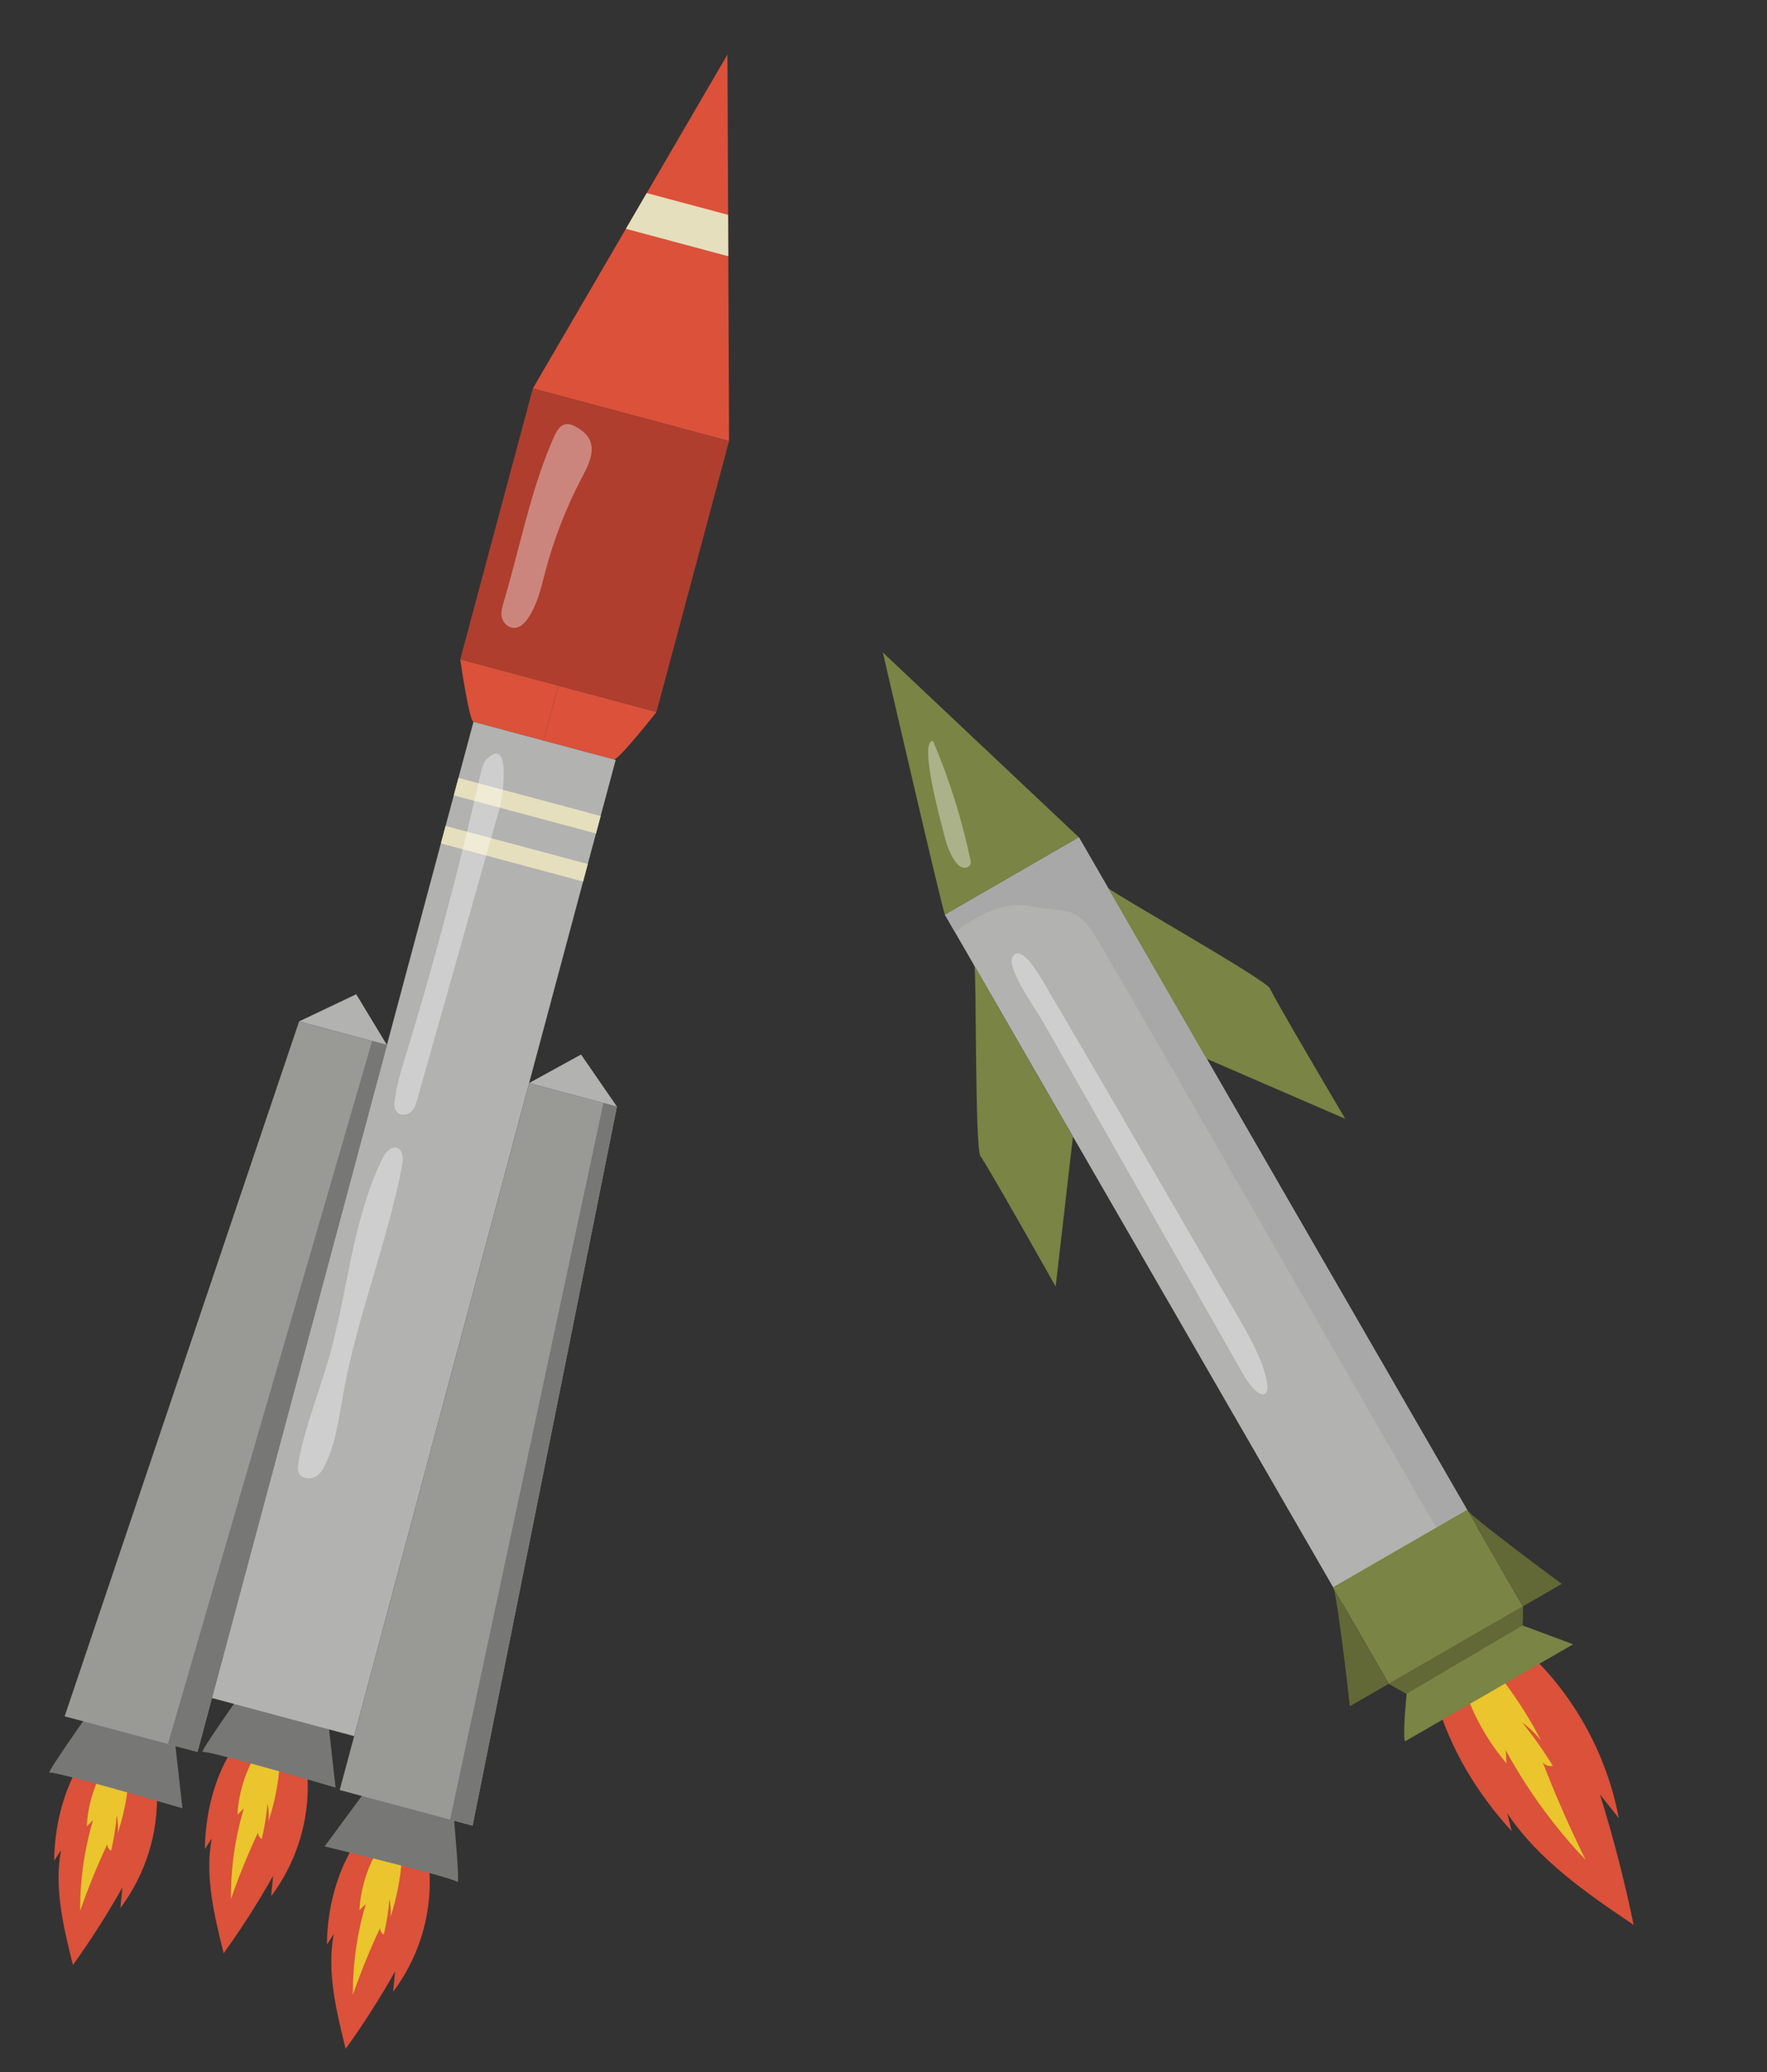 <svg width="261" height="306" viewBox="0 0 261 306" fill="none" xmlns="http://www.w3.org/2000/svg">
<rect x="0" y="0" width="261" height="306" fill="#333333" stroke="none"/>
<g clip-path="url(#clip0)">
<path d="M8.001 274.792C8.338 274.274 8.677 273.758 9.014 273.24C7.969 278.784 9.373 284.574 10.768 290.197C13.422 286.504 15.864 282.679 18.077 278.745C17.98 279.754 17.883 280.762 17.784 281.771C21.492 276.823 23.398 270.756 23.177 264.614C23.116 262.909 22.817 261.047 21.451 259.781C18.822 257.349 13.582 257.564 11.908 260.299C9.284 264.579 8.057 269.814 8.001 274.792Z" fill="#DB513A"/>
<path d="M15.14 261.472C13.767 264.024 12.968 266.845 12.802 269.733C13.117 269.422 13.433 269.11 13.748 268.8C12.456 273.13 11.812 277.65 11.844 282.206C13.006 278.854 14.346 275.561 15.855 272.339C15.82 272.713 16.043 273.112 16.407 273.326C16.817 271.604 17.097 269.853 17.247 268.084C17.421 268.957 17.472 269.843 17.4 270.712C18.313 267.918 18.877 265.016 19.076 262.072C19.27 259.216 16.221 259.463 15.14 261.472Z" fill="#EAC52D"/>
<path d="M30.267 273.06C30.604 272.541 30.942 272.025 31.279 271.507C30.235 277.051 31.639 282.841 33.036 288.465C35.69 284.772 38.131 280.947 40.344 277.012C40.247 278.022 40.15 279.03 40.051 280.039C43.758 275.09 45.666 269.024 45.445 262.882C45.384 261.177 45.085 259.315 43.718 258.049C41.09 255.616 35.849 255.832 34.175 258.566C31.55 262.847 30.323 268.079 30.267 273.06Z" fill="#DB513A"/>
<path d="M37.406 259.74C36.033 262.291 35.234 265.112 35.068 268C35.383 267.69 35.699 267.378 36.014 267.067C34.722 271.398 34.078 275.918 34.108 280.473C35.27 277.121 36.61 273.827 38.119 270.607C38.084 270.981 38.307 271.381 38.669 271.594C39.079 269.872 39.359 268.121 39.51 266.352C39.683 267.225 39.735 268.111 39.663 268.98C40.575 266.186 41.139 263.284 41.338 260.34C41.536 257.484 38.487 257.73 37.406 259.74Z" fill="#EAC52D"/>
<path d="M48.287 287.171C48.624 286.653 48.962 286.137 49.3 285.619C48.255 291.162 49.659 296.953 51.056 302.576C53.71 298.883 56.151 295.058 58.364 291.124C58.267 292.133 58.17 293.143 58.071 294.15C61.778 289.202 63.686 283.135 63.465 276.994C63.404 275.288 63.105 273.426 61.738 272.16C59.11 269.728 53.869 269.943 52.196 272.678C49.572 276.959 48.343 282.192 48.287 287.171Z" fill="#DB513A"/>
<path d="M55.426 273.851C54.053 276.402 53.254 279.224 53.088 282.111C53.403 281.801 53.719 281.489 54.034 281.178C52.742 285.509 52.098 290.029 52.13 294.584C53.292 291.232 54.632 287.939 56.141 284.719C56.105 285.093 56.328 285.492 56.691 285.706C57.1 283.984 57.381 282.232 57.531 280.463C57.705 281.337 57.756 282.223 57.686 283.092C58.599 280.298 59.162 277.396 59.362 274.452C59.556 271.595 56.507 271.841 55.426 273.851Z" fill="#EAC52D"/>
<path d="M13.015 253.142C13.015 253.142 6.669 262.115 7.318 261.794C7.966 261.473 26.944 267.053 26.944 267.053L25.808 256.884L13.015 253.142Z" fill="#777776"/>
<path d="M35.636 250.083C35.636 250.083 29.291 259.055 29.939 258.734C30.588 258.413 49.565 263.993 49.565 263.993L48.429 253.824L35.636 250.083Z" fill="#777776"/>
<path d="M66.966 267.599C66.966 267.599 67.975 278.542 67.574 277.94C67.173 277.337 47.948 272.681 47.948 272.681L54.017 264.443L66.966 267.599Z" fill="#777776"/>
<path d="M107.452 8.05L78.703 57.372L107.689 65.139L107.452 8.05Z" fill="#DB513A"/>
<path d="M107.688 65.139L78.702 57.372L67.982 97.382L96.967 105.148L107.688 65.139Z" fill="#AF3E2F"/>
<path d="M67.982 97.382C67.982 97.382 69.282 106.421 69.938 106.597C70.594 106.773 80.302 109.374 80.302 109.374L82.475 101.265L67.982 97.382Z" fill="#DB513A"/>
<path d="M96.969 105.149C96.969 105.149 91.324 112.327 90.667 112.151C90.011 111.975 80.304 109.374 80.304 109.374L82.476 101.266L96.969 105.149Z" fill="#DB513A"/>
<path d="M92.449 33.79L107.576 37.844L107.549 31.731L95.526 28.51L92.449 33.79Z" fill="#E5DFBD"/>
<path d="M90.942 112.226L69.938 106.598L31.307 250.768L52.312 256.396L90.942 112.226Z" fill="#B2B2B1"/>
<path d="M29.175 258.728L9.548 253.469L44.179 150.843L57.151 154.319L29.175 258.728Z" fill="#999996"/>
<path d="M44.179 150.843L52.617 146.834L57.151 154.319L44.179 150.843Z" fill="#B2B2B1"/>
<path d="M50.179 264.356L69.805 269.615L91.126 163.423L78.155 159.947L50.179 264.356Z" fill="#999996"/>
<path d="M91.126 163.423L85.826 155.733L78.155 159.947L91.126 163.423Z" fill="#B2B2B1"/>
<path opacity="0.37" d="M74.391 88.944C74.179 89.656 73.965 90.394 74.121 91.138C74.277 91.882 74.915 92.629 75.751 92.721C76.65 92.818 77.366 92.163 77.843 91.51C79.37 89.411 79.907 86.839 80.561 84.367C81.821 79.596 83.62 74.97 85.924 70.576C87.041 68.445 88.591 65.601 85.934 63.593C83.006 61.38 82.287 63.407 81.369 65.59C78.261 72.976 76.681 81.277 74.391 88.944Z" fill="white"/>
<path d="M57.151 154.319L29.175 258.728L24.801 257.556L54.965 153.733L57.151 154.319Z" fill="#777776"/>
<path d="M91.126 163.423L69.805 269.614L66.478 268.723L89.13 162.888L91.126 163.423Z" fill="#777776"/>
<path d="M88.722 120.509L67.718 114.881L67.027 117.461L88.031 123.089L88.722 120.509Z" fill="#E5DFBD"/>
<path d="M86.821 127.605L65.817 121.977L65.126 124.557L86.13 130.185L86.821 127.605Z" fill="#E5DFBD"/>
<path opacity="0.37" d="M71.97 112.044C71.377 112.604 71.183 113.413 71.009 114.183C67.83 128.241 64.129 142.174 59.911 155.954C59.239 158.149 58.552 160.353 58.291 162.639C58.224 163.222 58.226 163.903 58.721 164.321C59.282 164.793 60.214 164.648 60.726 164.191C61.237 163.736 61.435 163.071 61.614 162.434C65.705 147.962 69.795 133.489 73.887 119.017C74.189 117.959 75.596 108.621 71.97 112.044Z" fill="white"/>
<path opacity="0.37" d="M56.47 171.114C52.021 180.283 51.382 190.712 48.605 200.474C47.122 205.69 45.019 210.745 44.056 216.086C43.958 216.632 43.886 217.241 44.237 217.723C44.722 218.39 45.837 218.479 46.561 218.1C47.286 217.721 47.701 217.017 48.035 216.323C49.64 212.99 50.075 209.26 50.736 205.631C52.809 194.25 57.236 183.426 59.405 172.064C59.956 169.181 57.759 168.458 56.47 171.114Z" fill="white"/>
</g>
<path d="M159.36 123.655L139.568 135.083L198.271 236.759L218.063 225.332L159.36 123.655Z" fill="#B2B2B1"/>
<path d="M139.568 135.083L141.073 137.689C141.073 137.689 146.83 132.729 152.031 133.817C157.231 134.905 158.729 133.425 161.669 138.067C164.61 142.708 213.358 228.049 213.554 227.935C213.751 227.822 218.061 225.333 218.061 225.333L159.358 123.657L139.568 135.083Z" fill="#A8A8A8"/>
<path d="M223.296 270.437C223.077 269.559 222.861 268.681 222.641 267.801C227.288 274.741 234.382 279.594 241.299 284.274C239.959 277.767 238.299 271.328 236.32 264.985C237.248 266.158 238.178 267.333 239.105 268.507C237.446 259.645 233.047 251.317 226.661 244.95C224.889 243.183 222.743 241.475 220.242 241.432C215.432 241.354 210.946 246.62 212.199 251.157C214.161 258.267 218.33 265.051 223.296 270.437Z" fill="#DB513A"/>
<path d="M216.286 249.311C217.624 253.361 219.749 257.15 222.51 260.404C222.479 259.768 222.449 259.132 222.419 258.496C225.621 264.374 229.598 269.834 234.215 274.682C231.882 269.975 229.767 265.163 227.876 260.261C228.221 260.697 228.823 260.909 229.364 260.789C227.996 258.552 226.483 256.406 224.836 254.367C225.871 255.136 226.81 256.033 227.624 257.034C225.628 253.165 223.21 249.516 220.423 246.171C217.719 242.928 215.232 246.12 216.286 249.311Z" fill="#EAC52D"/>
<path d="M216.702 222.974L196.91 234.401L205.142 248.661L224.935 237.234L216.702 222.974Z" fill="#7A8444"/>
<path d="M205.142 248.661L207.77 250.14C207.77 250.14 207.052 257.444 207.624 257.114C208.193 256.785 232.366 242.829 232.366 242.829L224.89 240.046L224.934 237.232L205.141 248.659L205.142 248.661Z" fill="#7A8444"/>
<path d="M205.143 248.661L224.933 237.235L224.89 240.049L207.768 250.141L205.143 248.661Z" fill="#626836"/>
<path d="M139.568 135.083C139.142 134.164 130.403 96.357 130.403 96.357L159.358 123.657L139.568 135.083Z" fill="#7A8444"/>
<path d="M143.919 142.619C144.242 143.179 143.985 169.736 144.82 170.75C145.653 171.763 155.929 189.997 155.929 189.997L158.483 167.844L143.919 142.619Z" fill="#7A8444"/>
<path d="M163.676 131.135C163.999 131.695 187.127 144.75 187.588 145.981C188.048 147.209 198.701 165.225 198.701 165.225L178.24 156.361L163.676 131.135Z" fill="#7A8444"/>
<path d="M216.7 222.976C217.324 224.057 230.687 233.913 230.687 233.913L224.933 237.235L216.7 222.976Z" fill="#626836"/>
<path d="M196.91 234.401C197.534 235.483 199.388 251.983 199.388 251.983L205.142 248.661L196.91 234.401Z" fill="#626836"/>
<path opacity="0.37" d="M183.643 202.977C184.544 204.566 186.186 206.538 186.965 205.744C187.312 205.388 187.242 204.593 187.089 203.857C186.422 200.644 184.563 197.393 182.773 194.31C173.53 178.409 164.373 162.444 155.039 146.597C154.012 144.854 150.948 139.072 149.583 141.297C148.576 142.936 152.949 148.938 154.109 150.984C158.742 159.138 163.374 167.296 168.007 175.45C173.219 184.626 178.43 193.801 183.643 202.977Z" fill="white"/>
<path opacity="0.37" d="M139.251 122.491C139.665 124.141 140.098 125.835 141.088 127.217C141.372 127.614 141.725 127.996 142.193 128.125C142.662 128.254 143.257 128.027 143.367 127.554C143.416 127.354 143.373 127.146 143.332 126.944C142.067 120.948 140.221 115.078 137.825 109.437C135.647 109.24 139.011 121.53 139.251 122.491Z" fill="white"/>
<defs>
<clipPath id="clip0">
<rect width="62.489" height="299.087" fill="white" transform="translate(77.41) rotate(15)"/>
</clipPath>
</defs>
</svg>
